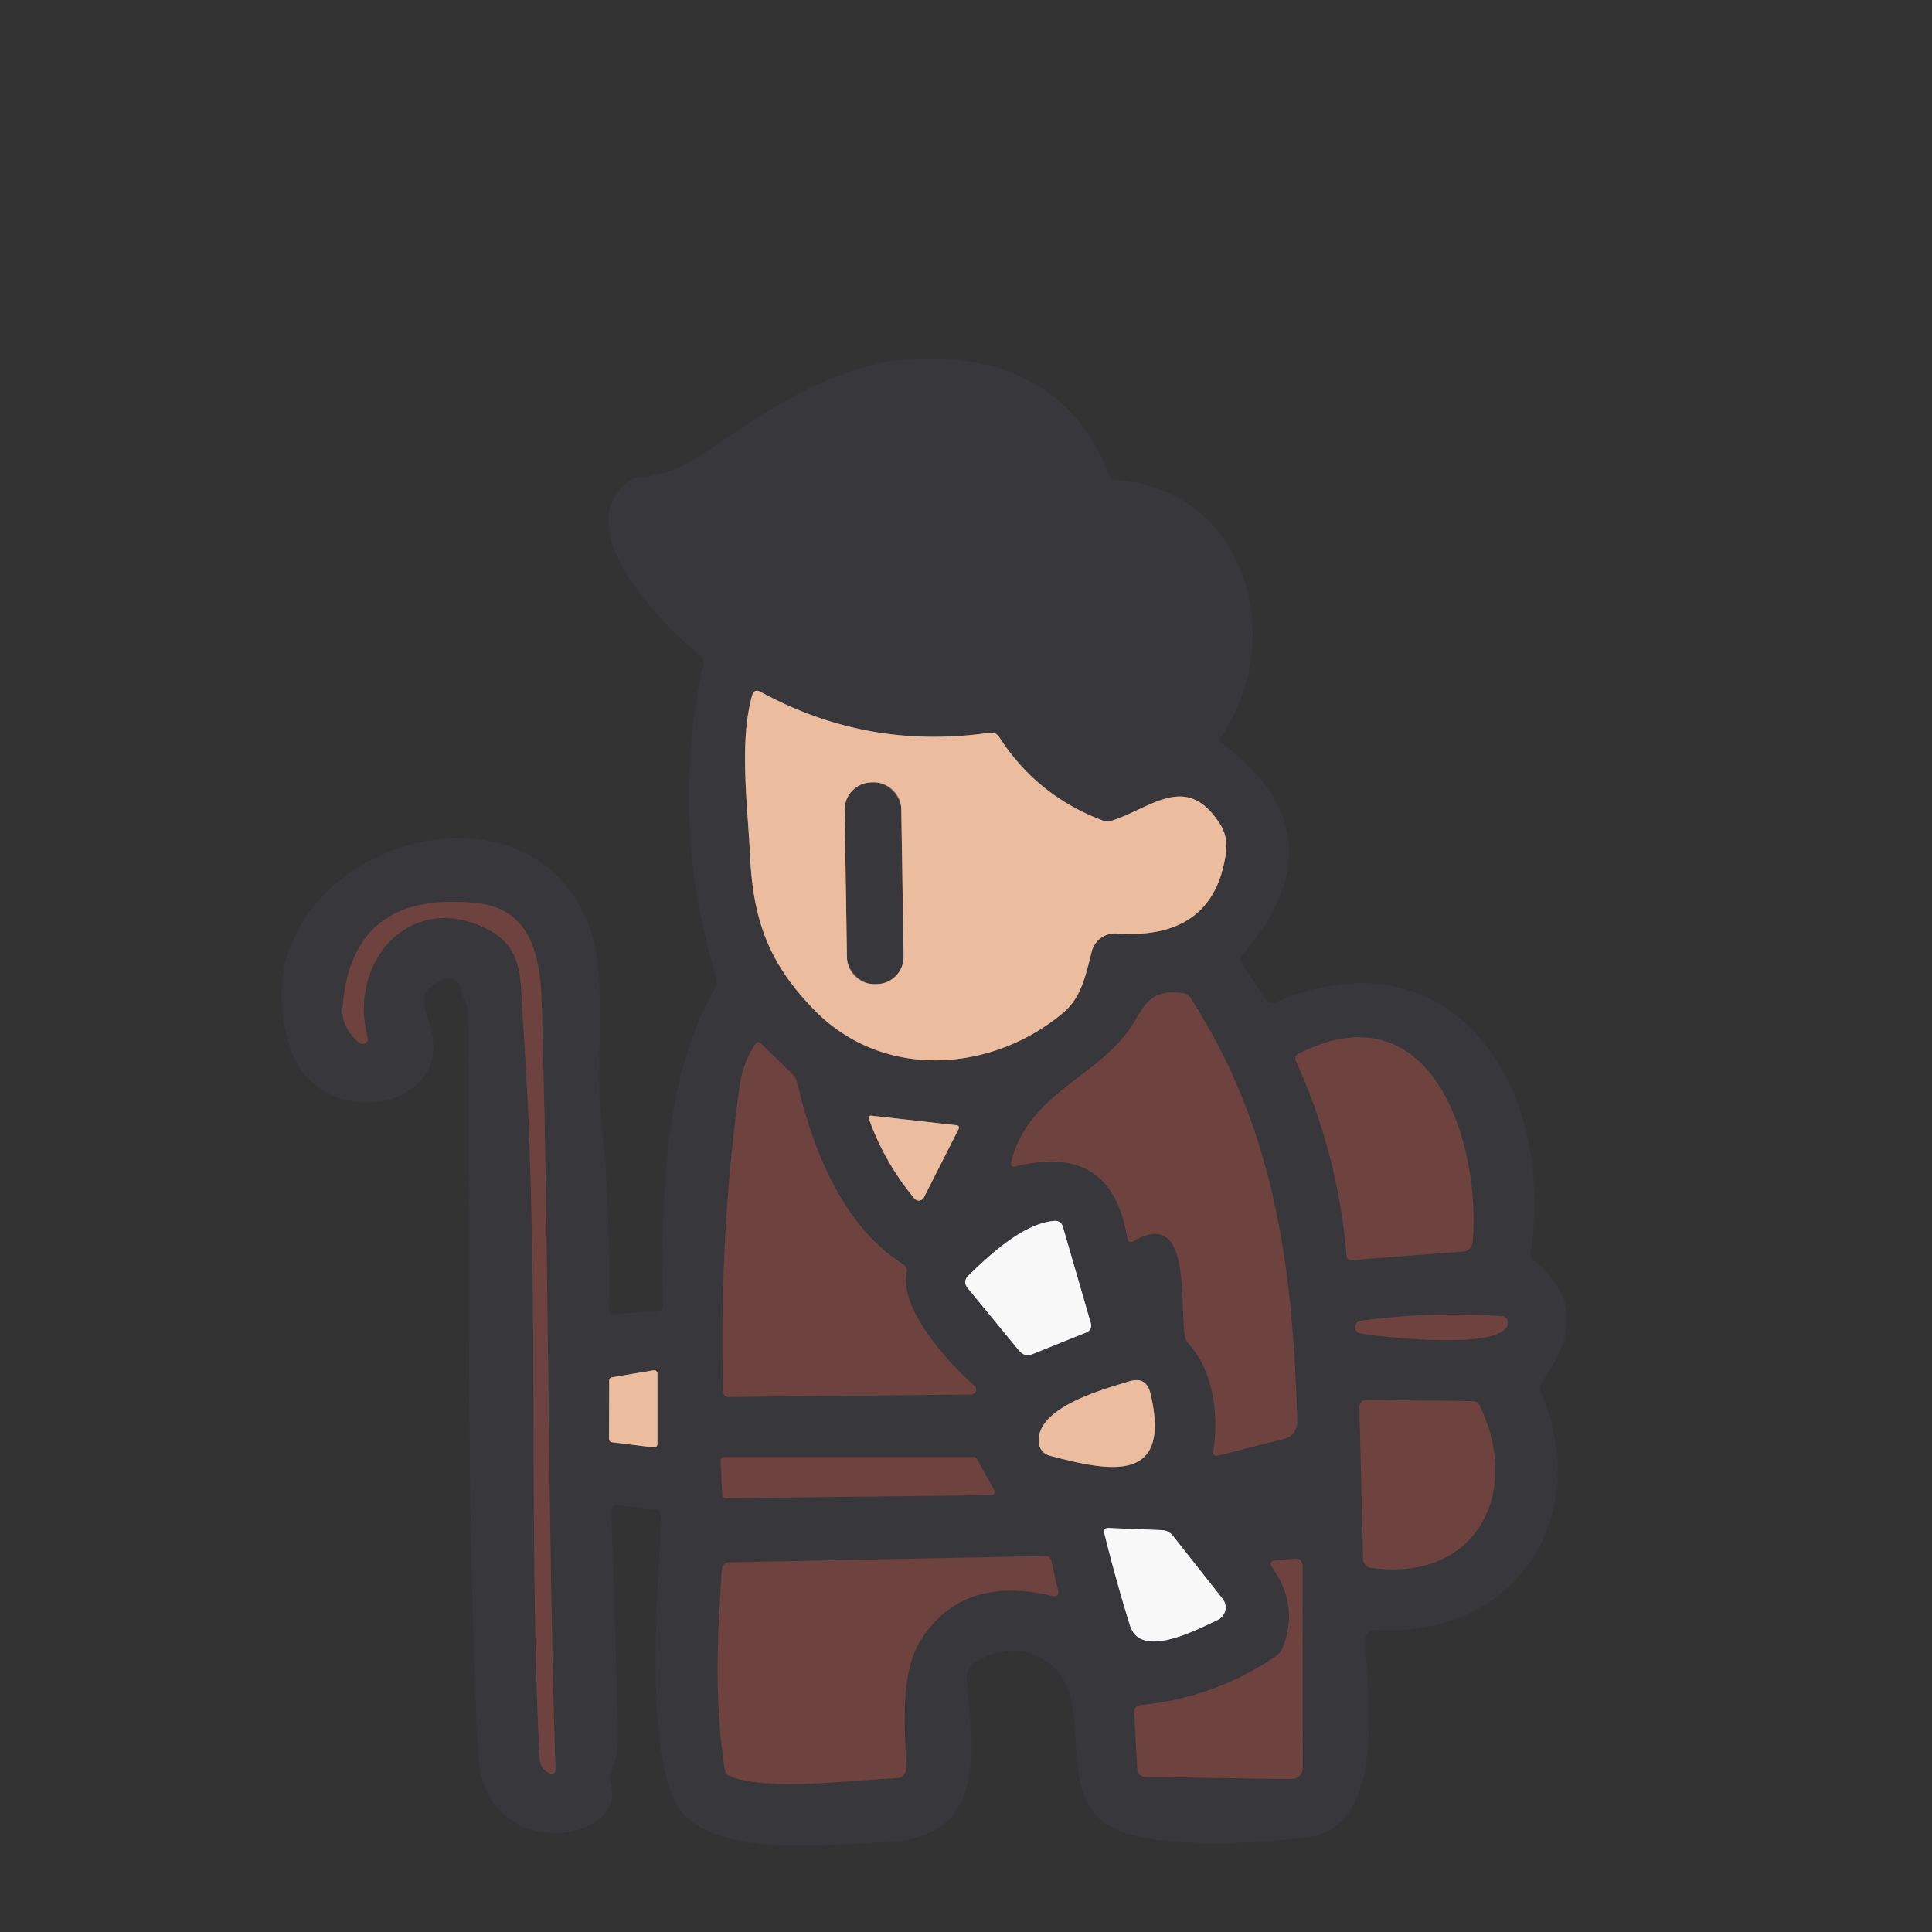 <?xml version="1.0" encoding="UTF-8" standalone="no"?>
<!DOCTYPE svg PUBLIC "-//W3C//DTD SVG 1.1//EN" "http://www.w3.org/Graphics/SVG/1.1/DTD/svg11.dtd">
<svg xmlns="http://www.w3.org/2000/svg" version="1.1" viewBox="0 0 180 180">
<rect x="0" y="0" width="180" height="180" fill="#333333" stroke="none"/>
<g stroke-width="2.00" fill="none" stroke-linecap="butt">
<path stroke="#927a6d" vector-effect="non-scaling-stroke" d="
  M 113.65 76.75
  C 110.55 71.92 107.32 75.24 103.62 76.45
  Q 103.14 76.60 102.67 76.42
  Q 96.59 74.11 93.10 68.68
  Q 92.77 68.18 92.18 68.27
  Q 80.86 69.91 70.86 64.46
  Q 70.27 64.14 70.08 64.78
  C 68.84 69.14 69.67 75.10 69.88 79.70
  C 70.17 85.97 71.77 89.90 75.88 94.11
  C 82.26 100.64 92.37 99.97 99.06 94.35
  C 100.78 92.90 101.18 90.74 101.71 88.66
  A 2.23 2.23 0.0 0 1 104.03 86.97
  Q 113.07 87.60 114.21 79.50
  Q 114.43 77.95 113.65 76.75"
/>
<path stroke="#533d3e" vector-effect="non-scaling-stroke" d="
  M 48.70 94.75
  C 50.39 118.36 49.17 142.17 50.27 163.75
  Q 50.32 164.86 51.18 165.19
  Q 51.77 165.42 51.75 164.79
  C 51.00 141.05 51.16 117.32 50.47 93.58
  C 50.35 89.24 49.54 84.72 44.53 84.16
  Q 32.65 82.84 31.91 94.05
  C 31.83 95.26 32.59 96.48 33.50 97.16
  A 0.47 0.47 0.0 0 0 34.24 96.66
  C 32.37 89.31 38.53 82.82 45.61 86.68
  C 48.85 88.44 48.46 91.44 48.70 94.75"
/>
<path stroke="#533d3e" vector-effect="non-scaling-stroke" d="
  M 110.65 125.09
  C 113.01 127.58 113.60 131.81 113.05 135.12
  Q 112.94 135.76 113.57 135.60
  L 119.66 134.04
  A 1.60 1.60 0.0 0 0 120.86 132.44
  C 120.44 118.54 118.96 105.48 110.93 93.00
  Q 110.68 92.60 110.20 92.53
  C 107.99 92.23 107.00 92.85 105.88 94.87
  C 102.87 100.31 95.95 101.51 94.22 108.21
  Q 94.07 108.80 94.66 108.66
  Q 103.57 106.45 105.01 115.27
  Q 105.11 115.93 105.70 115.59
  C 111.70 112.12 109.52 123.89 110.65 125.09"
/>
<path stroke="#533d3e" vector-effect="non-scaling-stroke" d="
  M 137.19 115.75
  C 138.00 106.85 133.60 91.76 120.93 98.20
  A 0.46 0.46 0.0 0 0 120.72 98.80
  Q 124.66 107.47 125.46 116.98
  Q 125.49 117.42 125.93 117.39
  L 136.33 116.60
  A 0.94 0.93 -89.6 0 0 137.19 115.75"
/>
<path stroke="#533d3e" vector-effect="non-scaling-stroke" d="
  M 67.92 130.15
  L 90.47 129.92
  A 0.47 0.46 -24.7 0 0 90.78 129.10
  C 88.48 127.13 83.76 121.96 84.46 118.57
  Q 84.57 118.06 84.12 117.77
  C 78.53 114.25 75.71 107.09 74.28 100.91
  Q 74.16 100.38 73.77 100.01
  L 70.91 97.25
  Q 70.59 96.94 70.35 97.31
  Q 69.20 99.07 68.90 101.26
  Q 66.99 115.27 67.37 129.62
  Q 67.38 130.16 67.92 130.15"
/>
<path stroke="#927a6d" vector-effect="non-scaling-stroke" d="
  M 89.07 104.83
  L 81.23 103.95
  Q 80.83 103.90 80.97 104.28
  Q 82.43 108.33 85.19 111.66
  A 0.54 0.53 -51.4 0 0 86.08 111.56
  L 89.29 105.23
  Q 89.46 104.87 89.07 104.83"
/>
<path stroke="#98989a" vector-effect="non-scaling-stroke" d="
  M 94.93 125.82
  Q 95.45 126.46 96.22 126.15
  L 101.18 124.15
  Q 101.80 123.90 101.62 123.25
  L 99.03 114.32
  Q 98.86 113.70 98.22 113.75
  C 95.30 113.97 92.02 117.08 90.21 118.86
  Q 89.67 119.40 90.15 120.00
  L 94.93 125.82"
/>
<path stroke="#533d3e" vector-effect="non-scaling-stroke" d="
  M 139.93 122.63
  Q 133.32 122.17 126.78 123.06
  A 0.59 0.59 0.0 0 0 126.76 124.23
  C 128.79 124.57 139.89 125.84 140.47 123.37
  A 0.60 0.60 0.0 0 0 139.93 122.63"
/>
<path stroke="#927a6d" vector-effect="non-scaling-stroke" d="
  M 56.74 134.06
  A 0.31 0.31 0.0 0 0 57.01 134.37
  L 60.90 134.85
  A 0.31 0.31 0.0 0 0 61.25 134.54
  L 61.25 127.98
  A 0.31 0.31 0.0 0 0 60.89 127.67
  L 57.02 128.32
  A 0.31 0.31 0.0 0 0 56.76 128.62
  L 56.74 134.06"
/>
<path stroke="#927a6d" vector-effect="non-scaling-stroke" d="
  M 97.79 135.62
  C 103.16 137.03 109.24 138.42 107.18 129.82
  Q 106.79 128.21 105.21 128.70
  C 102.62 129.49 96.49 131.16 96.78 134.42
  A 1.38 1.38 0.0 0 0 97.79 135.62"
/>
<path stroke="#533d3e" vector-effect="non-scaling-stroke" d="
  M 137.21 130.54
  L 127.39 130.43
  Q 126.64 130.42 126.66 131.17
  L 127.00 145.26
  A 0.83 0.83 0.0 0 0 127.71 146.06
  C 137.47 147.44 141.81 139.16 137.85 130.94
  A 0.71 0.70 -12.5 0 0 137.21 130.54"
/>
<path stroke="#533d3e" vector-effect="non-scaling-stroke" d="
  M 67.46 135.75
  A 0.32 0.32 0.0 0 0 67.14 136.09
  L 67.30 139.27
  A 0.32 0.32 0.0 0 0 67.63 139.58
  L 92.34 139.30
  A 0.32 0.32 0.0 0 0 92.62 138.82
  L 91.00 135.91
  A 0.32 0.32 0.0 0 0 90.72 135.75
  L 67.46 135.75"
/>
<path stroke="#98989a" vector-effect="non-scaling-stroke" d="
  M 108.24 142.56
  L 103.31 142.36
  Q 102.76 142.34 102.89 142.87
  Q 103.96 147.20 105.28 151.45
  C 106.27 154.63 111.49 151.84 113.44 150.93
  A 1.29 1.29 0.0 0 0 113.91 148.96
  L 109.28 143.09
  Q 108.88 142.59 108.24 142.56"
/>
<path stroke="#533d3e" vector-effect="non-scaling-stroke" d="
  M 67.94 145.56
  A 0.70 0.70 0.0 0 0 67.26 146.22
  C 66.83 152.68 66.54 158.33 67.52 164.82
  Q 67.59 165.32 68.06 165.50
  C 71.51 166.89 79.62 165.83 83.59 165.66
  A 0.85 0.85 0.0 0 0 84.41 164.80
  C 84.34 161.02 83.78 155.96 85.79 152.79
  Q 89.64 146.70 98.02 148.68
  Q 98.71 148.85 98.56 148.15
  L 97.95 145.44
  Q 97.85 144.97 97.37 144.98
  L 67.94 145.56"
/>
<path stroke="#533d3e" vector-effect="non-scaling-stroke" d="
  M 118.85 154.33
  Q 113.14 158.19 106.29 158.86
  Q 105.64 158.92 105.68 159.58
  L 105.96 164.75
  Q 106.00 165.54 106.80 165.55
  L 120.18 165.75
  Q 121.38 165.77 121.37 164.57
  L 121.35 145.92
  Q 121.35 145.17 120.60 145.23
  L 118.86 145.37
  Q 118.11 145.44 118.54 146.05
  Q 121.06 149.60 119.51 153.51
  Q 119.31 154.02 118.85 154.33"
/>
<path stroke="#927a6d" vector-effect="non-scaling-stroke" d="
  M 83.972 75.389
  A 2.54 2.54 0.0 0 0 81.392 72.89
  L 81.192 72.893
  A 2.54 2.54 0.0 0 0 78.693 75.472
  L 78.908 89.191
  A 2.54 2.54 0.0 0 0 81.488 91.69
  L 81.688 91.687
  A 2.54 2.54 0.0 0 0 84.187 89.108
  L 83.972 75.389"
/>
</g>
<g fill="#38383c">
<path d="
  M 57.22 122.43
  L 61.21 122.17
  Q 61.79 122.14 61.78 121.55
  C 61.59 110.92 61.92 100.33 66.63 92.05
  Q 66.89 91.59 66.74 91.09
  Q 62.31 76.65 65.54 61.83
  Q 65.63 61.41 65.30 61.14
  C 61.48 58.03 52.87 49.19 58.57 44.83
  Q 58.94 44.55 59.41 44.51
  Q 62.65 44.23 65.39 42.37
  C 73.28 36.99 79.83 32.56 89.06 33.52
  Q 99.57 34.61 103.32 44.21
  Q 103.50 44.68 104.00 44.72
  C 116.13 45.62 119.97 59.48 113.81 68.57
  Q 113.52 68.99 113.93 69.30
  Q 125.31 77.87 115.71 89.01
  Q 115.41 89.37 115.67 89.75
  L 117.98 93.20
  Q 118.26 93.61 118.73 93.42
  C 135.82 86.16 144.97 102.02 142.61 116.66
  Q 142.53 117.15 142.92 117.47
  C 147.21 120.96 146.57 124.62 143.66 128.75
  Q 143.34 129.19 143.55 129.69
  C 148.51 141.39 141.25 152.59 128.16 151.86
  A 0.92 0.92 0.0 0 0 127.19 152.82
  C 127.42 158.19 129.24 170.26 121.75 171.19
  C 116.91 171.80 108.47 172.16 104.47 170.63
  C 97.12 167.82 103.07 157.70 96.96 154.45
  Q 94.32 153.05 91.09 154.70
  A 1.88 1.87 -15.4 0 0 90.08 156.47
  C 90.51 163.10 92.21 171.21 82.49 171.63
  C 76.83 171.88 67.66 172.96 63.81 169.16
  C 59.71 165.13 61.42 147.00 61.57 141.27
  Q 61.59 140.67 61.00 140.61
  L 57.55 140.24
  Q 56.90 140.16 56.93 140.82
  Q 57.56 156.29 57.49 162.93
  Q 57.48 163.67 56.91 165.36
  Q 56.76 165.82 56.90 166.29
  C 58.52 171.57 45.09 173.98 44.55 163.36
  C 43.39 140.36 43.80 117.35 43.60 94.33
  C 43.60 93.67 43.04 92.85 42.97 92.19
  A 1.18 1.17 -15.1 0 0 41.33 91.25
  C 39.34 92.13 39.14 92.97 39.90 95.03
  C 42.98 103.43 30.02 105.69 27.20 98.03
  C 20.78 80.58 47.74 70.23 54.60 85.54
  C 56.78 90.42 55.41 98.61 55.94 103.56
  Q 56.93 112.73 56.74 121.97
  Q 56.73 122.46 57.22 122.43
  Z
  M 113.65 76.75
  C 110.55 71.92 107.32 75.24 103.62 76.45
  Q 103.14 76.60 102.67 76.42
  Q 96.59 74.11 93.10 68.68
  Q 92.77 68.18 92.18 68.27
  Q 80.86 69.91 70.86 64.46
  Q 70.27 64.14 70.08 64.78
  C 68.84 69.14 69.67 75.10 69.88 79.70
  C 70.17 85.97 71.77 89.90 75.88 94.11
  C 82.26 100.64 92.37 99.97 99.06 94.35
  C 100.78 92.90 101.18 90.74 101.71 88.66
  A 2.23 2.23 0.0 0 1 104.03 86.97
  Q 113.07 87.60 114.21 79.50
  Q 114.43 77.95 113.65 76.75
  Z
  M 48.70 94.75
  C 50.39 118.36 49.17 142.17 50.27 163.75
  Q 50.32 164.86 51.18 165.19
  Q 51.77 165.42 51.75 164.79
  C 51.00 141.05 51.16 117.32 50.47 93.58
  C 50.35 89.24 49.54 84.72 44.53 84.16
  Q 32.65 82.84 31.91 94.05
  C 31.83 95.26 32.59 96.48 33.50 97.16
  A 0.47 0.47 0.0 0 0 34.24 96.66
  C 32.37 89.31 38.53 82.82 45.61 86.68
  C 48.85 88.44 48.46 91.44 48.70 94.75
  Z
  M 110.65 125.09
  C 113.01 127.58 113.60 131.81 113.05 135.12
  Q 112.94 135.76 113.57 135.60
  L 119.66 134.04
  A 1.60 1.60 0.0 0 0 120.86 132.44
  C 120.44 118.54 118.96 105.48 110.93 93.00
  Q 110.68 92.60 110.20 92.53
  C 107.99 92.23 107.00 92.85 105.88 94.87
  C 102.87 100.31 95.95 101.51 94.22 108.21
  Q 94.07 108.80 94.66 108.66
  Q 103.57 106.45 105.01 115.27
  Q 105.11 115.93 105.70 115.59
  C 111.70 112.12 109.52 123.89 110.65 125.09
  Z
  M 137.19 115.75
  C 138.00 106.85 133.60 91.76 120.93 98.20
  A 0.46 0.46 0.0 0 0 120.72 98.80
  Q 124.66 107.47 125.46 116.98
  Q 125.49 117.42 125.93 117.39
  L 136.33 116.60
  A 0.94 0.93 -89.6 0 0 137.19 115.75
  Z
  M 67.92 130.15
  L 90.47 129.92
  A 0.47 0.46 -24.7 0 0 90.78 129.10
  C 88.48 127.13 83.76 121.96 84.46 118.57
  Q 84.57 118.06 84.12 117.77
  C 78.53 114.25 75.71 107.09 74.28 100.91
  Q 74.16 100.38 73.77 100.01
  L 70.91 97.25
  Q 70.59 96.94 70.35 97.31
  Q 69.20 99.07 68.90 101.26
  Q 66.99 115.27 67.37 129.62
  Q 67.38 130.16 67.92 130.15
  Z
  M 89.07 104.83
  L 81.23 103.95
  Q 80.83 103.90 80.97 104.28
  Q 82.43 108.33 85.19 111.66
  A 0.54 0.53 -51.4 0 0 86.08 111.56
  L 89.29 105.23
  Q 89.46 104.87 89.07 104.83
  Z
  M 94.93 125.82
  Q 95.45 126.46 96.22 126.15
  L 101.18 124.15
  Q 101.80 123.90 101.62 123.25
  L 99.03 114.32
  Q 98.86 113.70 98.22 113.75
  C 95.30 113.97 92.02 117.08 90.21 118.86
  Q 89.67 119.40 90.15 120.00
  L 94.93 125.82
  Z
  M 139.93 122.63
  Q 133.32 122.17 126.78 123.06
  A 0.59 0.59 0.0 0 0 126.76 124.23
  C 128.79 124.57 139.89 125.84 140.47 123.37
  A 0.60 0.60 0.0 0 0 139.93 122.63
  Z
  M 56.74 134.06
  A 0.31 0.31 0.0 0 0 57.01 134.37
  L 60.90 134.85
  A 0.31 0.31 0.0 0 0 61.25 134.54
  L 61.25 127.98
  A 0.31 0.31 0.0 0 0 60.89 127.67
  L 57.02 128.32
  A 0.31 0.31 0.0 0 0 56.76 128.62
  L 56.74 134.06
  Z
  M 97.79 135.62
  C 103.16 137.03 109.24 138.42 107.18 129.82
  Q 106.79 128.21 105.21 128.70
  C 102.62 129.49 96.49 131.16 96.78 134.42
  A 1.38 1.38 0.0 0 0 97.79 135.62
  Z
  M 137.21 130.54
  L 127.39 130.43
  Q 126.64 130.42 126.66 131.17
  L 127.00 145.26
  A 0.83 0.83 0.0 0 0 127.71 146.06
  C 137.47 147.44 141.81 139.16 137.85 130.94
  A 0.71 0.70 -12.5 0 0 137.21 130.54
  Z
  M 67.46 135.75
  A 0.32 0.32 0.0 0 0 67.14 136.09
  L 67.30 139.27
  A 0.32 0.32 0.0 0 0 67.63 139.58
  L 92.34 139.30
  A 0.32 0.32 0.0 0 0 92.62 138.82
  L 91.00 135.91
  A 0.32 0.32 0.0 0 0 90.72 135.75
  L 67.46 135.75
  Z
  M 108.24 142.56
  L 103.31 142.36
  Q 102.76 142.34 102.89 142.87
  Q 103.96 147.20 105.28 151.45
  C 106.27 154.63 111.49 151.84 113.44 150.93
  A 1.29 1.29 0.0 0 0 113.91 148.96
  L 109.28 143.09
  Q 108.88 142.59 108.24 142.56
  Z
  M 67.94 145.56
  A 0.70 0.70 0.0 0 0 67.26 146.22
  C 66.83 152.68 66.54 158.33 67.52 164.82
  Q 67.59 165.32 68.06 165.50
  C 71.51 166.89 79.62 165.83 83.59 165.66
  A 0.85 0.85 0.0 0 0 84.41 164.80
  C 84.34 161.02 83.78 155.96 85.79 152.79
  Q 89.64 146.70 98.02 148.68
  Q 98.71 148.85 98.56 148.15
  L 97.95 145.44
  Q 97.85 144.97 97.37 144.98
  L 67.94 145.56
  Z
  M 118.85 154.33
  Q 113.14 158.19 106.29 158.86
  Q 105.64 158.92 105.68 159.58
  L 105.96 164.75
  Q 106.00 165.54 106.80 165.55
  L 120.18 165.75
  Q 121.38 165.77 121.37 164.57
  L 121.35 145.92
  Q 121.35 145.17 120.60 145.23
  L 118.86 145.37
  Q 118.11 145.44 118.54 146.05
  Q 121.06 149.60 119.51 153.51
  Q 119.31 154.02 118.85 154.33
  Z"
/>
<rect x="-2.64" y="-9.40" transform="translate(81.44,82.29) rotate(-0.9)" width="5.28" height="18.80" rx="2.54"/>
</g>
<g fill="#ebbc9e">
<path d="
  M 103.62 76.45
  C 107.32 75.24 110.55 71.92 113.65 76.75
  Q 114.43 77.95 114.21 79.50
  Q 113.07 87.60 104.03 86.97
  A 2.23 2.23 0.0 0 0 101.71 88.66
  C 101.18 90.74 100.78 92.90 99.06 94.35
  C 92.37 99.97 82.26 100.64 75.88 94.11
  C 71.77 89.90 70.17 85.97 69.88 79.70
  C 69.67 75.10 68.84 69.14 70.08 64.78
  Q 70.27 64.14 70.86 64.46
  Q 80.86 69.91 92.18 68.27
  Q 92.77 68.18 93.10 68.68
  Q 96.59 74.11 102.67 76.42
  Q 103.14 76.60 103.62 76.45
  Z
  M 83.972 75.389
  A 2.54 2.54 0.0 0 0 81.392 72.89
  L 81.192 72.893
  A 2.54 2.54 0.0 0 0 78.693 75.472
  L 78.908 89.191
  A 2.54 2.54 0.0 0 0 81.488 91.69
  L 81.688 91.687
  A 2.54 2.54 0.0 0 0 84.187 89.108
  L 83.972 75.389
  Z"
/>
<path d="
  M 81.23 103.95
  L 89.07 104.83
  Q 89.46 104.87 89.29 105.23
  L 86.08 111.56
  A 0.54 0.53 -51.4 0 1 85.19 111.66
  Q 82.43 108.33 80.97 104.28
  Q 80.83 103.90 81.23 103.95
  Z"
/>
<path d="
  M 56.74 134.06
  L 56.76 128.62
  A 0.31 0.31 0.0 0 1 57.02 128.32
  L 60.89 127.67
  A 0.31 0.31 0.0 0 1 61.25 127.98
  L 61.25 134.54
  A 0.31 0.31 0.0 0 1 60.90 134.85
  L 57.01 134.37
  A 0.31 0.31 0.0 0 1 56.74 134.06
  Z"
/>
<path d="
  M 97.79 135.62
  A 1.38 1.38 0.0 0 1 96.78 134.42
  C 96.49 131.16 102.62 129.49 105.21 128.70
  Q 106.79 128.21 107.18 129.82
  C 109.24 138.42 103.16 137.03 97.79 135.62
  Z"
/>
</g>
<g fill="#6e423f">
<path d="
  M 50.27 163.75
  C 49.17 142.17 50.39 118.36 48.70 94.75
  C 48.46 91.44 48.85 88.44 45.61 86.68
  C 38.53 82.82 32.37 89.31 34.24 96.66
  A 0.47 0.47 0.0 0 1 33.50 97.16
  C 32.59 96.48 31.83 95.26 31.91 94.05
  Q 32.65 82.84 44.53 84.16
  C 49.54 84.72 50.35 89.24 50.47 93.58
  C 51.16 117.32 51.00 141.05 51.75 164.79
  Q 51.77 165.42 51.18 165.19
  Q 50.32 164.86 50.27 163.75
  Z"
/>
<path d="
  M 110.65 125.09
  C 109.52 123.89 111.70 112.12 105.70 115.59
  Q 105.11 115.93 105.01 115.27
  Q 103.57 106.45 94.66 108.66
  Q 94.07 108.80 94.22 108.21
  C 95.95 101.51 102.87 100.31 105.88 94.87
  C 107.00 92.85 107.99 92.23 110.20 92.53
  Q 110.68 92.60 110.93 93.00
  C 118.96 105.48 120.44 118.54 120.86 132.44
  A 1.60 1.60 0.0 0 1 119.66 134.04
  L 113.57 135.60
  Q 112.94 135.76 113.05 135.12
  C 113.60 131.81 113.01 127.58 110.65 125.09
  Z"
/>
<path d="
  M 120.93 98.20
  C 133.60 91.76 138.00 106.85 137.19 115.75
  A 0.94 0.93 -89.6 0 1 136.33 116.60
  L 125.93 117.39
  Q 125.49 117.42 125.46 116.98
  Q 124.66 107.47 120.72 98.80
  A 0.46 0.46 0.0 0 1 120.93 98.20
  Z"
/>
<path d="
  M 90.47 129.92
  L 67.92 130.15
  Q 67.38 130.16 67.37 129.62
  Q 66.99 115.27 68.90 101.26
  Q 69.20 99.07 70.35 97.31
  Q 70.59 96.94 70.91 97.25
  L 73.77 100.01
  Q 74.16 100.38 74.28 100.91
  C 75.71 107.09 78.53 114.25 84.12 117.77
  Q 84.57 118.06 84.46 118.57
  C 83.76 121.96 88.48 127.13 90.78 129.10
  A 0.47 0.46 -24.7 0 1 90.47 129.92
  Z"
/>
<path d="
  M 139.93 122.63
  A 0.60 0.60 0.0 0 1 140.47 123.37
  C 139.89 125.84 128.79 124.57 126.76 124.23
  A 0.59 0.59 0.0 0 1 126.78 123.06
  Q 133.32 122.17 139.93 122.63
  Z"
/>
<path d="
  M 137.21 130.54
  A 0.71 0.70 -12.5 0 1 137.85 130.94
  C 141.81 139.16 137.47 147.44 127.71 146.06
  A 0.83 0.83 0.0 0 1 127.00 145.26
  L 126.66 131.17
  Q 126.64 130.42 127.39 130.43
  L 137.21 130.54
  Z"
/>
<path d="
  M 67.46 135.75
  L 90.72 135.75
  A 0.32 0.32 0.0 0 1 91.00 135.91
  L 92.62 138.82
  A 0.32 0.32 0.0 0 1 92.34 139.30
  L 67.63 139.58
  A 0.32 0.32 0.0 0 1 67.30 139.27
  L 67.14 136.09
  A 0.32 0.32 0.0 0 1 67.46 135.75
  Z"
/>
<path d="
  M 67.94 145.56
  L 97.37 144.98
  Q 97.85 144.97 97.95 145.44
  L 98.56 148.15
  Q 98.71 148.85 98.02 148.68
  Q 89.64 146.70 85.79 152.79
  C 83.78 155.96 84.34 161.02 84.41 164.80
  A 0.85 0.85 0.0 0 1 83.59 165.66
  C 79.62 165.83 71.51 166.89 68.06 165.50
  Q 67.59 165.32 67.52 164.82
  C 66.54 158.33 66.83 152.68 67.26 146.22
  A 0.70 0.70 0.0 0 1 67.94 145.56
  Z"
/>
<path d="
  M 119.51 153.51
  Q 121.06 149.60 118.54 146.05
  Q 118.11 145.44 118.86 145.37
  L 120.60 145.23
  Q 121.35 145.17 121.35 145.92
  L 121.37 164.57
  Q 121.38 165.77 120.18 165.75
  L 106.80 165.55
  Q 106.00 165.54 105.96 164.75
  L 105.68 159.58
  Q 105.64 158.92 106.29 158.86
  Q 113.14 158.19 118.85 154.33
  Q 119.31 154.02 119.51 153.51
  Z"
/>
</g>
<g fill="#f8f8f8">
<path d="
  M 94.93 125.82
  L 90.15 120.00
  Q 89.67 119.40 90.21 118.86
  C 92.02 117.08 95.30 113.97 98.22 113.75
  Q 98.86 113.70 99.03 114.32
  L 101.62 123.25
  Q 101.80 123.90 101.18 124.15
  L 96.22 126.15
  Q 95.45 126.46 94.93 125.82
  Z"
/>
<path d="
  M 109.28 143.09
  L 113.91 148.96
  A 1.29 1.29 0.0 0 1 113.44 150.93
  C 111.49 151.84 106.27 154.63 105.28 151.45
  Q 103.96 147.20 102.89 142.87
  Q 102.76 142.34 103.31 142.36
  L 108.24 142.56
  Q 108.88 142.59 109.28 143.09
  Z"
/>
</g>
</svg>
